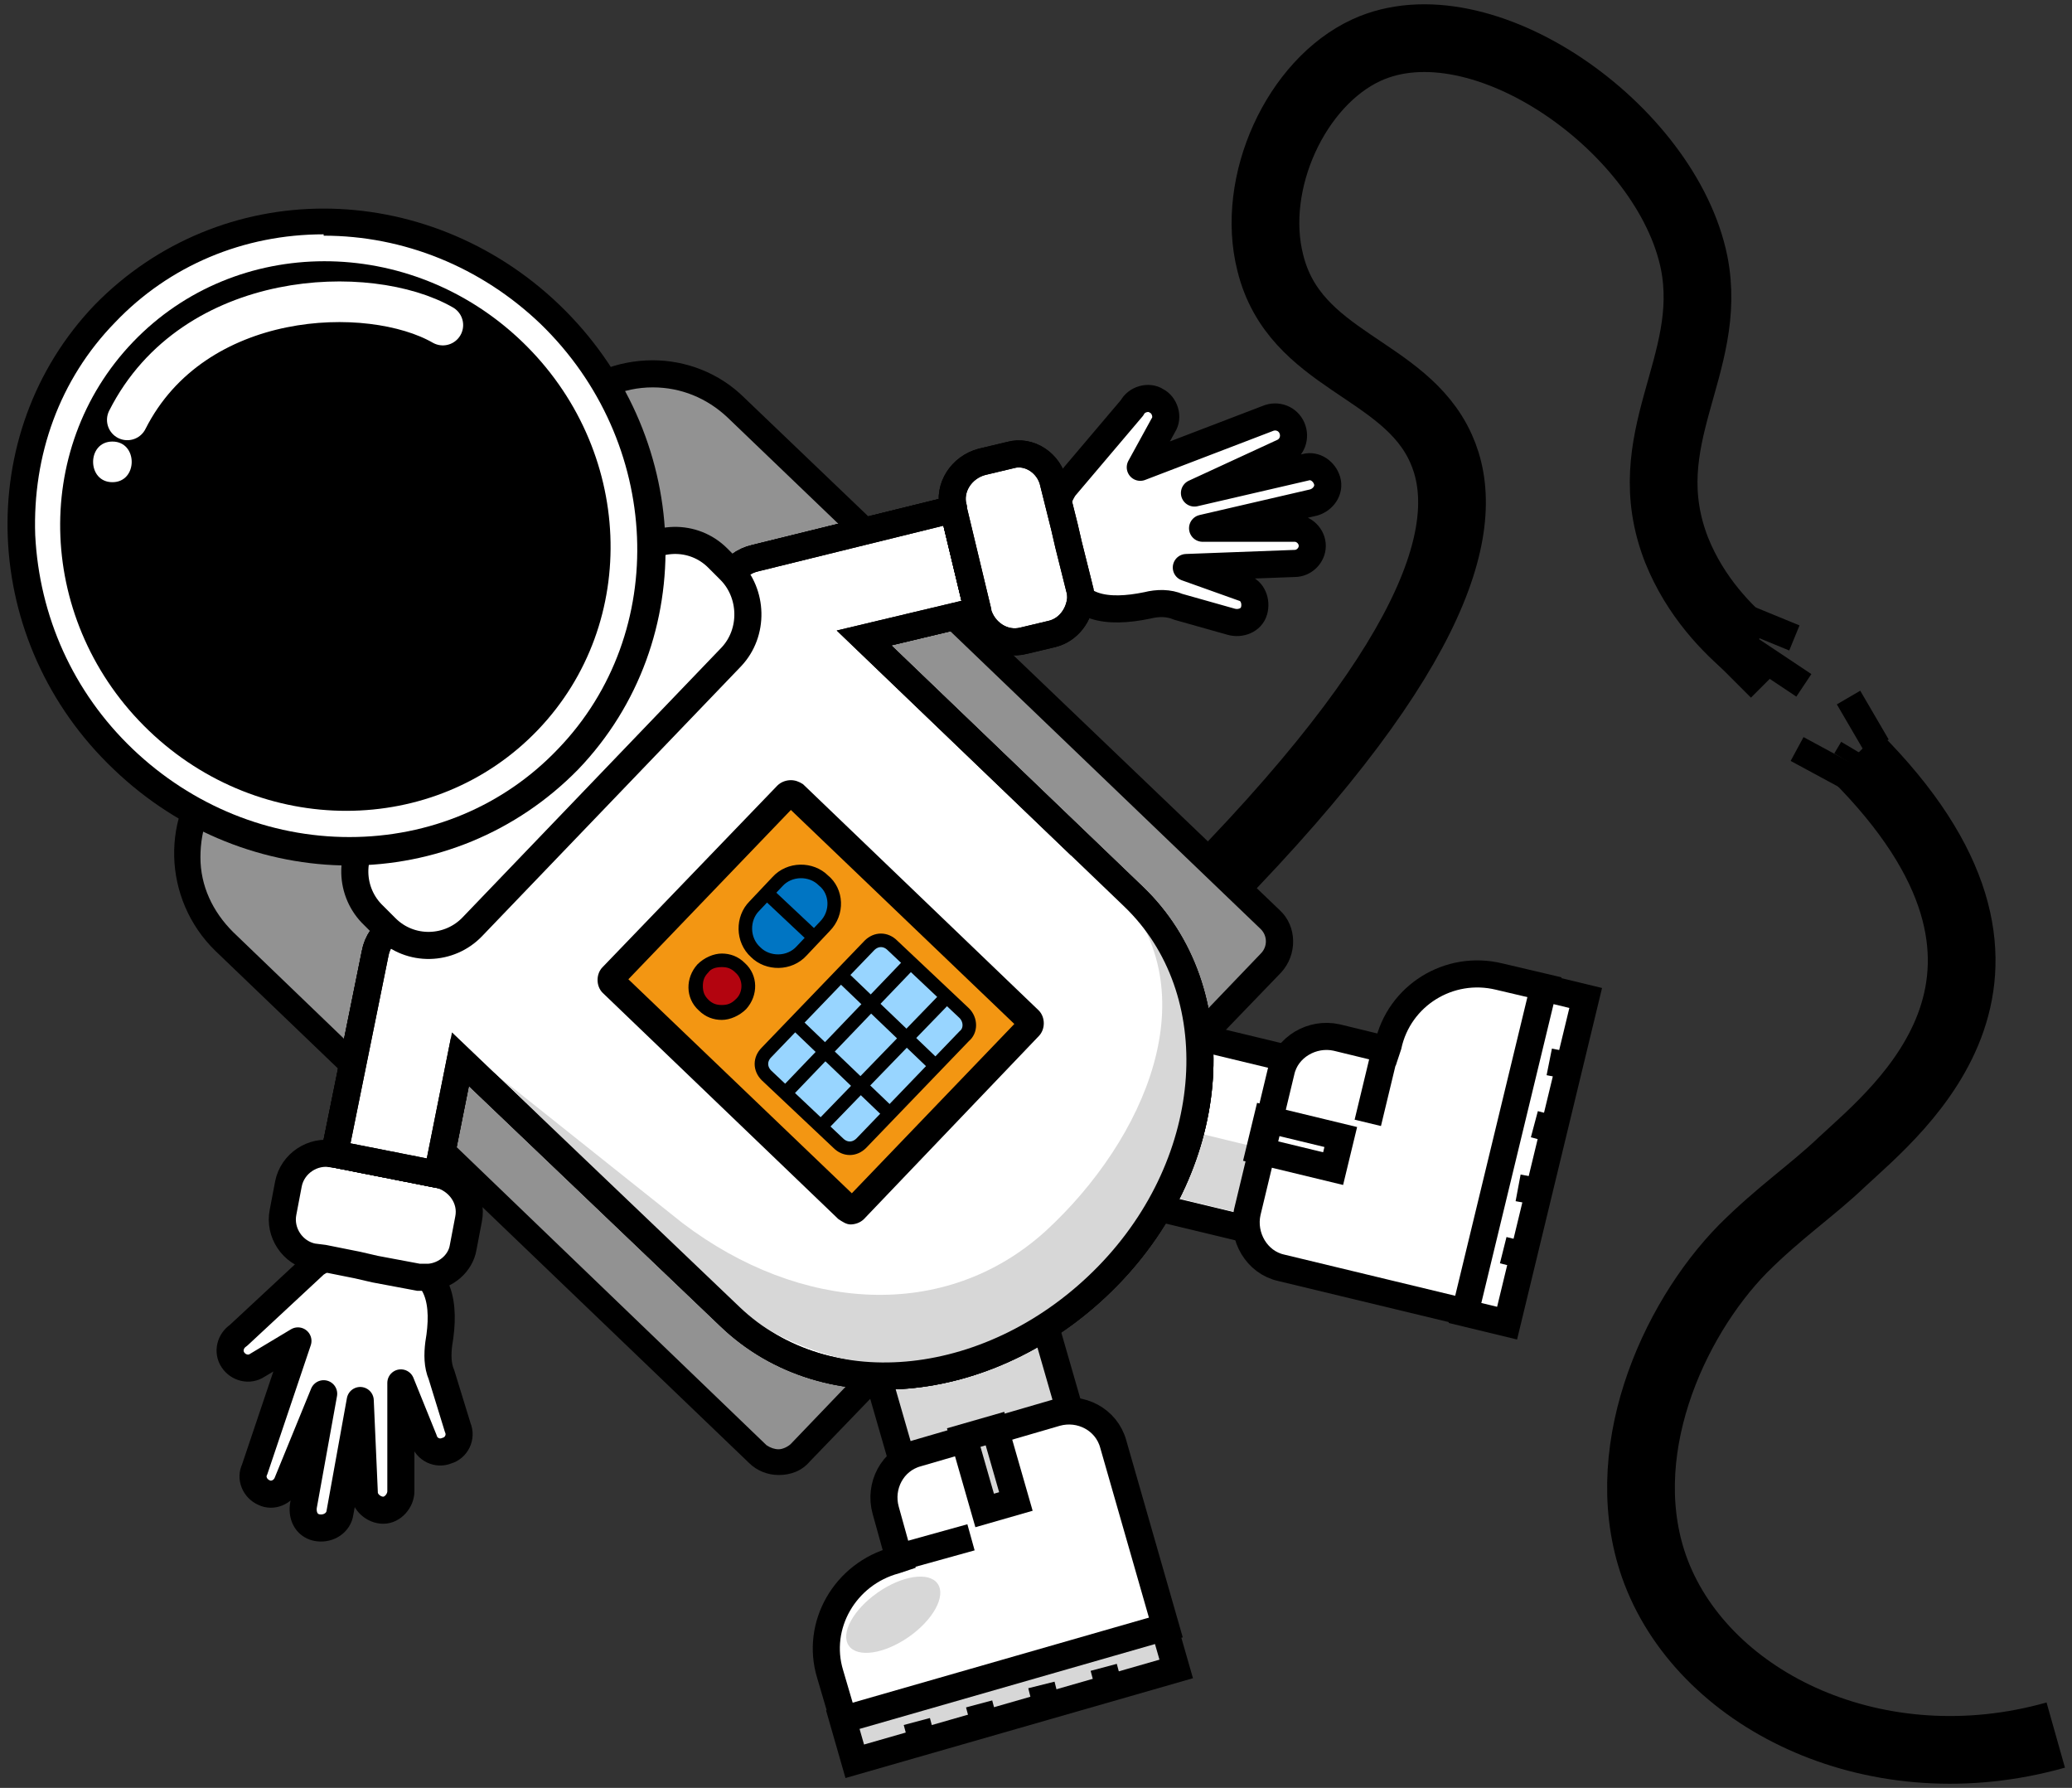 <svg id="m-svg__message-error-technical-difficulty"
	 xmlns="http://www.w3.org/2000/svg"
	 viewBox="0 0 153 132">
    <rect x="0" y="0" width="153" height="132" fill="#333333" stroke="none"/>
    <path fill="none" stroke="#000000" stroke-width="5" stroke-miterlimit="10" d="M89.5,65.4c17.2-17.6,19.3-27,16.9-32.3
        c-2.7-6-10.8-6.4-12.6-13.7c-1.5-5.9,1.9-13.3,7.1-15.7c8.5-3.9,22.2,5.8,24.2,15.7c1.5,7.6-4.5,13-1.3,21.2
        c1.4,3.5,3.8,5.9,5.5,7.3"/>
    <path fill="#FFFFFF" stroke="#000000" stroke-width="2" stroke-miterlimit="10" d="M111.5,85l-1.7,7.1c-0.4,1.5-1.9,2.4-3.4,2.1
        l-27-6.5c-1.5-0.4-2.4-1.9-2.1-3.4l1.7-7.1c0.4-1.5,1.9-2.4,3.4-2.1l27,6.5C110.9,82,111.8,83.5,111.5,85z"/>
    <path fill="#D7D7D7" d="M109.8,90.7l-0.3,1.3c-0.2,1-1.2,1.6-2.2,1.4l-28.8-7c-1-0.2-1.6-1.2-1.4-2.2l0.3-1.3c0.2-1,1.2-1.6,2.2-1.4
        l28.8,7C109.5,88.7,110.1,89.7,109.8,90.7z"/>
    <path fill="#FFFFFF" stroke="#000000" stroke-width="2" stroke-miterlimit="10" d="M110.7,72.1l3.4,0.8l-5.8,24l-13.7-3.3
        c-1.8-0.4-2.9-2.3-2.5-4.1l2.5-10.4c0.4-1.8,2.3-2.9,4.1-2.5l3.7,0.9l0.1-0.3C103.3,73.5,107,71.2,110.7,72.1z"/>
    <rect x="100.3" y="83.8" transform="matrix(0.235 -0.972 0.972 0.235 3.152 174.735)" fill="#FFFFFF" stroke="#000000" stroke-width="2" stroke-miterlimit="10" width="24.7" height="3.2"/>
    <line fill="none" stroke="#000000" stroke-width="2" stroke-miterlimit="10" x1="102.3" y1="77.5" x2="101" y2="82.9"/>
    <line fill="none" stroke="#000000" stroke-width="2" stroke-miterlimit="10" x1="112.6" y1="92.7" x2="111" y2="92.3"/>
    <line fill="none" stroke="#000000" stroke-width="2" stroke-miterlimit="10" x1="113.7" y1="88" x2="112.1" y2="87.7"/>
    <line fill="none" stroke="#000000" stroke-width="2" stroke-miterlimit="10" x1="114.8" y1="83.4" x2="113.3" y2="83"/>
    <line fill="none" stroke="#000000" stroke-width="2" stroke-miterlimit="10" x1="115.9" y1="78.7" x2="114.4" y2="78.4"/>
    <rect x="94.9" y="81.7" transform="matrix(0.235 -0.972 0.972 0.235 -8.717 158.006)" fill="none" stroke="#000000" stroke-width="2" stroke-miterlimit="10" width="2.4" height="5.6"/>
    <path fill="#D7D7D7" stroke="#000000" stroke-width="2" stroke-miterlimit="10" d="M74.2,123.9l7-2c1.5-0.4,2.3-2,1.9-3.5l-7.7-26.7
        c-0.4-1.5-2-2.3-3.5-1.9l-7,2c-1.5,0.4-2.3,2-1.9,3.5l7.7,26.7C71.2,123.4,72.7,124.3,74.2,123.9z"/>
    <path fill="#FFFFFF" stroke="#000000" stroke-width="2" stroke-miterlimit="10" d="M61.3,123.6l1,3.4l23.8-6.8l-3.9-13.6
        c-0.5-1.8-2.4-2.8-4.2-2.3l-10.3,3c-1.8,0.5-2.8,2.4-2.3,4.2l1,3.6l-0.3,0.1C62.4,116.2,60.2,120,61.3,123.6z"/>
    <rect x="62.2" y="123.5" transform="matrix(0.961 -0.276 0.276 0.961 -31.626 25.444)" fill="#D7D7D7" stroke="#000000" stroke-width="2" stroke-miterlimit="10" width="24.7" height="3.2"/>
    <line fill="none" stroke="#000000" stroke-width="2" stroke-miterlimit="10" x1="66.3" y1="115" x2="71.7" y2="113.5"/>
    <line fill="none" stroke="#000000" stroke-width="2" stroke-miterlimit="10" x1="81.9" y1="124.6" x2="81.5" y2="123.1"/>
    <line fill="none" stroke="#000000" stroke-width="2" stroke-miterlimit="10" x1="77.3" y1="126" x2="76.9" y2="124.4"/>
    <line fill="none" stroke="#000000" stroke-width="2" stroke-miterlimit="10" x1="72.7" y1="127.3" x2="72.3" y2="125.8"/>
    <line fill="none" stroke="#000000" stroke-width="2" stroke-miterlimit="10" x1="68.1" y1="128.6" x2="67.7" y2="127.1"/>
    <rect x="71.9" y="105.7" transform="matrix(0.961 -0.276 0.276 0.961 -27.106 24.402)" fill="#D7D7D7" stroke="#000000" stroke-width="2" stroke-miterlimit="10" width="2.4" height="5.6"/>
    <path fill="#929292" d="M57.5,107.9c-0.6,0-1.1-0.2-1.6-0.6L16.5,69.5c-1.7-1.6-2.7-3.8-2.7-6.2s0.8-4.6,2.5-6.3l25.5-26.6
        c1.7-1.8,4-2.7,6.4-2.7c2.3,0,4.5,0.9,6.2,2.5L93.8,68c0.4,0.4,0.7,1,0.7,1.6s-0.2,1.2-0.6,1.6l-34.7,36.2
        C58.7,107.7,58.1,107.9,57.5,107.9z"/>
    <path d="M48.2,28.6L48.2,28.6c2.1,0,4,0.8,5.5,2.2l39.4,37.8c0.5,0.5,0.5,1.3,0,1.8l-34.7,36.2c-0.2,0.2-0.6,0.4-0.9,0.4
        c-0.3,0-0.6-0.1-0.9-0.3L17.2,68.8c-1.5-1.5-2.4-3.4-2.4-5.5c0-2.1,0.7-4.1,2.2-5.6l25.5-26.6C44,29.5,46,28.6,48.2,28.6 M48.2,26.6
        c-2.6,0-5.2,1-7.1,3L15.6,56.2c-3.8,3.9-3.6,10.2,0.3,14L55.3,108c0.6,0.6,1.4,0.9,2.2,0.9c0.9,0,1.7-0.3,2.3-1l34.8-36.1
        c1.2-1.3,1.2-3.4-0.1-4.6L55,29.4C53.1,27.5,50.6,26.6,48.2,26.6L48.2,26.6z"/>
    <path fill="#FFFFFF" stroke="#000000" stroke-width="2" stroke-miterlimit="10" d="M77.8,37.4L77.8,37.4c0.4,0.4,0.7,0.9,0.9,1.5
        l0.3,1.3c0.2,0.8,0.1,1.6-0.3,2.3c-0.4,0.8-1.2,1.4-2.1,1.6l-4.4,1l-1.8-7.5l0,0l4.4-1.1C75.8,36.2,77,36.6,77.8,37.4z"/>
    <path fill="#FFFFFF" stroke="#000000" stroke-width="2" stroke-linejoin="round" stroke-miterlimit="10" d="M84.7,44.7
        c0.8-0.2,1.6-0.2,2.3,0.1l3.9,1.1c0.7,0.2,1.5-0.1,1.7-0.8s-0.1-1.5-0.8-1.7l-4.2-1.5l8-0.3c0.7,0,1.3-0.6,1.3-1.3S96.3,39,95.6,39
        h-6.8l8.2-1.9c0.7-0.2,1.2-0.9,1-1.6c-0.2-0.7-0.9-1.2-1.6-1l-8.2,1.9l6.5-3c0.7-0.3,1-1.1,0.7-1.8s-1.1-1-1.8-0.7l-9.4,3.6l1.7-3.1
        c0.4-0.6,0.1-1.5-0.5-1.8c-0.6-0.4-1.5-0.1-1.8,0.5l-5,5.9c-0.6,0.9-0.8,2-0.6,3.1c0.1,0.6,0.5,2.4,0.7,3
        C79.2,45,81.8,45.3,84.7,44.7z"/>
    <path fill="#FFFFFF" stroke="#000000" stroke-width="2" stroke-linejoin="round" stroke-miterlimit="10" d="M32.4,99.2
        c-0.1,0.8-0.1,1.6,0.2,2.3l1.2,3.9c0.3,0.7-0.1,1.5-0.8,1.7c-0.7,0.3-1.5-0.1-1.7-0.8l-1.7-4.2v8c0,0.7-0.6,1.4-1.3,1.4
        c-0.7,0-1.4-0.6-1.4-1.3l-0.3-6.8l-1.5,8.3c-0.1,0.7-0.8,1.2-1.6,1.1s-1.2-0.8-1.1-1.6l1.5-8.3l-2.7,6.6c-0.3,0.7-1.1,1-1.7,0.7
        c-0.7-0.3-1-1.1-0.7-1.7L22,99l-3,1.8c-0.6,0.4-1.4,0.2-1.8-0.4S17,99,17.6,98.6l5.7-5.3c0.9-0.6,2-0.9,3.1-0.7
        c0.6,0.1,2.4,0.4,3.1,0.6C32.5,93.7,32.9,96.3,32.4,99.2z"/>
    <path fill="#FFFFFF" stroke="#000000" stroke-width="2" stroke-miterlimit="10" d="M34.6,90l-0.4,2.1c-0.2,1.2-1.3,2.1-2.5,2.2
        c-0.3,0-0.5,0-0.8,0l-3.2-0.6l-1.3-0.3l-2.5-0.5l-0.8-0.1c-1.5-0.3-2.5-1.8-2.2-3.3l0.4-2.1c0.3-1.5,1.8-2.5,3.3-2.2h0.1l7.6,1.5
        h0.1C33.9,87.1,34.9,88.5,34.6,90z"/>
    <path fill="none" stroke="#000000" stroke-width="2" stroke-miterlimit="10" d="M70.4,37.6l1.8,7.5l-8.4,2l19.9,19.1
        c7.2,6.9,6.4,19.5-1.9,28s-20.7,9.9-27.9,3L34,78.2l-1.7,8.5l-7.6-1.5l3-14.8c0.3-1.7,2.1-2.9,3.8-2.5L32,68l21.5-22.4l-0.1-0.5
        c-0.4-1.7,0.6-3.5,2.4-3.9L70.4,37.6z"/>
    <path fill="none" stroke="#000000" stroke-width="5" stroke-miterlimit="10" d="M137,55.8c16,16,3.3,26-1,30
        c-2.2,2.1-4.6,3.7-7.3,6.4c-5.2,5.3-9.7,15.3-6.4,23.9c3.7,9.6,16.4,15.7,29.5,12"/>
    <line fill="none" stroke="#000000" stroke-width="2" stroke-miterlimit="10" x1="127" y1="47.8" x2="130" y2="50.8"/>
    <line fill="none" stroke="#000000" stroke-width="2" stroke-miterlimit="10" x1="132.7" y1="55.3" x2="136.4" y2="57.3"/>
    <line fill="none" stroke="#000000" stroke-miterlimit="10" x1="135.7" y1="55.2" x2="139.4" y2="57.4"/>
    <line fill="none" stroke="#000000" stroke-width="2" stroke-miterlimit="10" x1="129" y1="47.8" x2="133.2" y2="50.6"/>
    <line fill="none" stroke="#000000" stroke-width="2" stroke-miterlimit="10" x1="136.5" y1="51.5" x2="138.6" y2="55.1"/>
    <line fill="none" stroke="#000000" stroke-width="2" stroke-miterlimit="10" x1="128.6" y1="45.5" x2="132.5" y2="47.1"/>
    <path fill="#FFFFFF" stroke="#000000" stroke-width="2" stroke-miterlimit="10" d="M70.4,37.6l1.8,7.5l-8.4,2l19.9,19.1
        c7.2,6.9,6.4,19.5-1.9,28s-20.7,9.9-27.9,3L34,78.2l-1.7,8.5l-7.6-1.5l3-14.8c0.3-1.7,2.1-2.9,3.8-2.5L32,68l21.5-22.4l-0.1-0.5
        c-0.4-1.7,0.6-3.5,2.4-3.9L70.4,37.6z"/>
    <path fill="#D7D7D7" d="M82.6,64.2L82.6,64.2c8.3,8.3,8.3,22-0.1,30.4s-22.1,8.4-30.5,0L35.2,77.8L82.6,64.2z"/>
    <path fill="#FFFFFF" d="M80.8,62.7l1.8,3.1c6.7,7.4,2,18.3-5.4,25.1c-7.4,6.7-18.1,6-26.8-0.6L32.2,75.8L80.8,62.7z"/>
    <path fill="none" stroke="#000000" stroke-width="2" stroke-miterlimit="10" d="M70.4,37.6l1.8,7.5l-8.4,2l19.9,19.1
        c7.2,6.9,6.4,19.5-1.9,28s-20.7,9.9-27.9,3L34,78.2l-1.7,8.5l-7.6-1.5l3-14.8c0.3-1.7,2.1-2.9,3.8-2.5L32,68l21.5-22.4l-0.1-0.5
        c-0.4-1.7,0.6-3.5,2.4-3.9L70.4,37.6z"/>
    <path fill="#F39612" d="M62.9,89.4c0,0-0.1,0-0.2-0.1L45.2,72.6c-0.1-0.1-0.1-0.3,0-0.5l12.9-13.5c0.1-0.1,0.2-0.1,0.2-0.1
        s0.1,0,0.2,0.1l17.4,16.7c0.1,0.1,0.1,0.2,0.1,0.2c0,0.1,0,0.1-0.1,0.2L63.1,89.3C63,89.4,62.9,89.4,62.9,89.4z"/>
    <path d="M58.4,59.8l16.5,15.8l-12,12.5L46.4,72.3L58.4,59.8 M58.4,57.6c-0.3,0-0.7,0.1-1,0.4L44.5,71.4c-0.5,0.5-0.5,1.4,0,1.9
        L61.9,90c0.3,0.2,0.6,0.4,0.9,0.4c0.3,0,0.7-0.1,1-0.4l12.9-13.5c0.5-0.5,0.5-1.4,0-1.9L59.3,57.9C59,57.7,58.7,57.6,58.4,57.6
        L58.4,57.6z"/>
    <path fill="#B3040F" d="M53.3,74.8c-0.5,0-1-0.2-1.3-0.5c-0.4-0.4-0.6-0.8-0.6-1.4c0-0.5,0.2-1,0.5-1.4c0.4-0.4,0.9-0.6,1.4-0.6
        s1,0.2,1.3,0.5c0.4,0.4,0.6,0.9,0.6,1.4s-0.2,1-0.5,1.4C54.3,74.6,53.8,74.8,53.3,74.8z"/>
    <path d="M53.3,71.4L53.3,71.4c0.4,0,0.7,0.1,1,0.4c0.6,0.5,0.6,1.5,0,2c-0.3,0.3-0.6,0.4-1,0.4s-0.7-0.1-1-0.4s-0.4-0.6-0.4-1
        s0.1-0.7,0.4-1C52.5,71.5,52.9,71.4,53.3,71.4 M53.3,70.4c-0.6,0-1.3,0.3-1.8,0.8c-0.9,1-0.9,2.5,0.1,3.4c0.5,0.5,1.1,0.7,1.7,0.7
        c0.6,0,1.3-0.3,1.8-0.8c0.9-1,0.9-2.5-0.1-3.4C54.5,70.6,53.9,70.4,53.3,70.4L53.3,70.4z"/>
    <path fill="#0075C3" stroke="#000000" stroke-miterlimit="10" d="M60.9,68.4l-1.7,1.8c-0.9,1-2.5,1-3.4,0.1l0,0
        c-1-0.9-1-2.5-0.1-3.4l1.7-1.8c0.9-1,2.5-1,3.4-0.1l0,0C61.8,65.8,61.9,67.4,60.9,68.4z"/>
    <line fill="none" stroke="#000000" stroke-miterlimit="10" x1="56.8" y1="66.1" x2="60.1" y2="69.2"/>
    <path fill="#98D5FF" stroke="#000000" stroke-miterlimit="10" d="M71.2,76.5l-7.6,7.9c-0.5,0.5-1.2,0.5-1.7,0l-5.3-5
        c-0.5-0.5-0.5-1.2,0-1.7l7.6-7.9c0.5-0.5,1.2-0.5,1.7,0l5.3,5C71.7,75.3,71.7,76.1,71.2,76.5z"/>
    <line fill="none" stroke="#000000" stroke-miterlimit="10" x1="58.9" y1="75.7" x2="66" y2="82.5"/>
    <line fill="none" stroke="#000000" stroke-miterlimit="10" x1="62.3" y1="72.2" x2="69.4" y2="79"/>
    <line fill="none" stroke="#000000" stroke-miterlimit="10" x1="58.2" y1="80.5" x2="67.5" y2="70.8"/>
    <line fill="none" stroke="#000000" stroke-miterlimit="10" x1="60.6" y1="83.2" x2="69.9" y2="73.6"/>
    <path fill="#FFFFFF" stroke="#000000" stroke-width="2" stroke-miterlimit="10" d="M54,48.5L34.9,68.4c-1.7,1.8-4.6,1.9-6.4,0.1
        l-0.9-0.9c-1.8-1.7-1.9-4.6-0.1-6.4l19.1-19.9c1.7-1.8,4.6-1.9,6.4-0.1l0.9,0.9C55.6,43.8,55.7,46.7,54,48.5z"/>
    <path fill="#FFFFFF" d="M25.8,62.9c-6.2,0-12.1-2.4-16.7-6.8S1.9,45.9,1.6,39.7s1.9-12,6.1-16.4s10-6.8,16.2-6.8s12.1,2.4,16.7,6.8
        s7.2,10.2,7.5,16.4s-1.9,12-6.1,16.4C37.7,60.5,32,62.9,25.8,62.9z"/>
    <path d="M23.9,15.4v2l0,0c5.9,0,11.6,2.3,16,6.5c9,8.7,9.6,22.8,1.3,31.4c-4,4.2-9.5,6.5-15.4,6.5s-11.6-2.3-16-6.5
        s-6.9-9.8-7.2-15.8C2.4,33.6,4.4,28,8.5,23.8c4-4.2,9.5-6.5,15.4-6.5V15.4 M23.9,15.4c-6.2,0-12.3,2.4-16.9,7.1
        C-2.1,32-1.5,47.4,8.4,56.8c4.9,4.7,11.2,7.1,17.4,7.1s12.3-2.4,16.9-7.1c9.1-9.5,8.5-24.8-1.4-34.3C36.4,17.8,30.1,15.4,23.9,15.4
        L23.9,15.4z"/>
    <ellipse transform="matrix(0.692 -0.722 0.722 0.692 -20.988 30.078)" cx="24.8" cy="39.6" rx="19.9" ry="20.7"/>
    <path fill="none" stroke="#FFFFFF" stroke-width="3" stroke-linecap="round" stroke-linejoin="round" stroke-miterlimit="10" d="
        M9.4,31c4.9-9.7,17.9-10.1,23.3-7"/>
    <path fill="#FFFFFF" d="M8.3,35.6c1.9,0,1.9-3,0-3S6.4,35.6,8.3,35.6L8.3,35.6z"/>
    <path fill="#FFFFFF" stroke="#000000" stroke-width="2" stroke-miterlimit="10" d="M77.8,35.7l0.2,0.8l0.6,2.4l0.3,1.3l0.8,3.2
        c0.1,0.3,0.1,0.6,0.1,0.8c-0.1,1.2-0.9,2.3-2.1,2.6l-2.1,0.5c-1.5,0.4-3-0.6-3.4-2.1v-0.1l-1.8-7.5l0,0v-0.1c-0.4-1.5,0.6-3,2.1-3.4
        l2.1-0.5C76,33.2,77.5,34.2,77.8,35.7z"/>
    <path fill="none" stroke="#000000" stroke-width="2" stroke-miterlimit="10" d="M77.8,35.7l0.2,0.8l0.6,2.4l0.3,1.3l0.8,3.2
        c0.1,0.3,0.1,0.6,0.1,0.8c-0.1,1.2-0.9,2.3-2.1,2.6l-2.1,0.5c-1.5,0.4-3-0.6-3.4-2.1v-0.1l-1.8-7.5l0,0v-0.1c-0.4-1.5,0.6-3,2.1-3.4
        l2.1-0.5C76,33.2,77.5,34.2,77.8,35.7z"/>
    <ellipse transform="matrix(0.82 -0.572 0.572 0.82 -56.344 59.224)" fill="#D7D7D7" cx="66" cy="119.2" rx="4" ry="2"/>
</svg>
